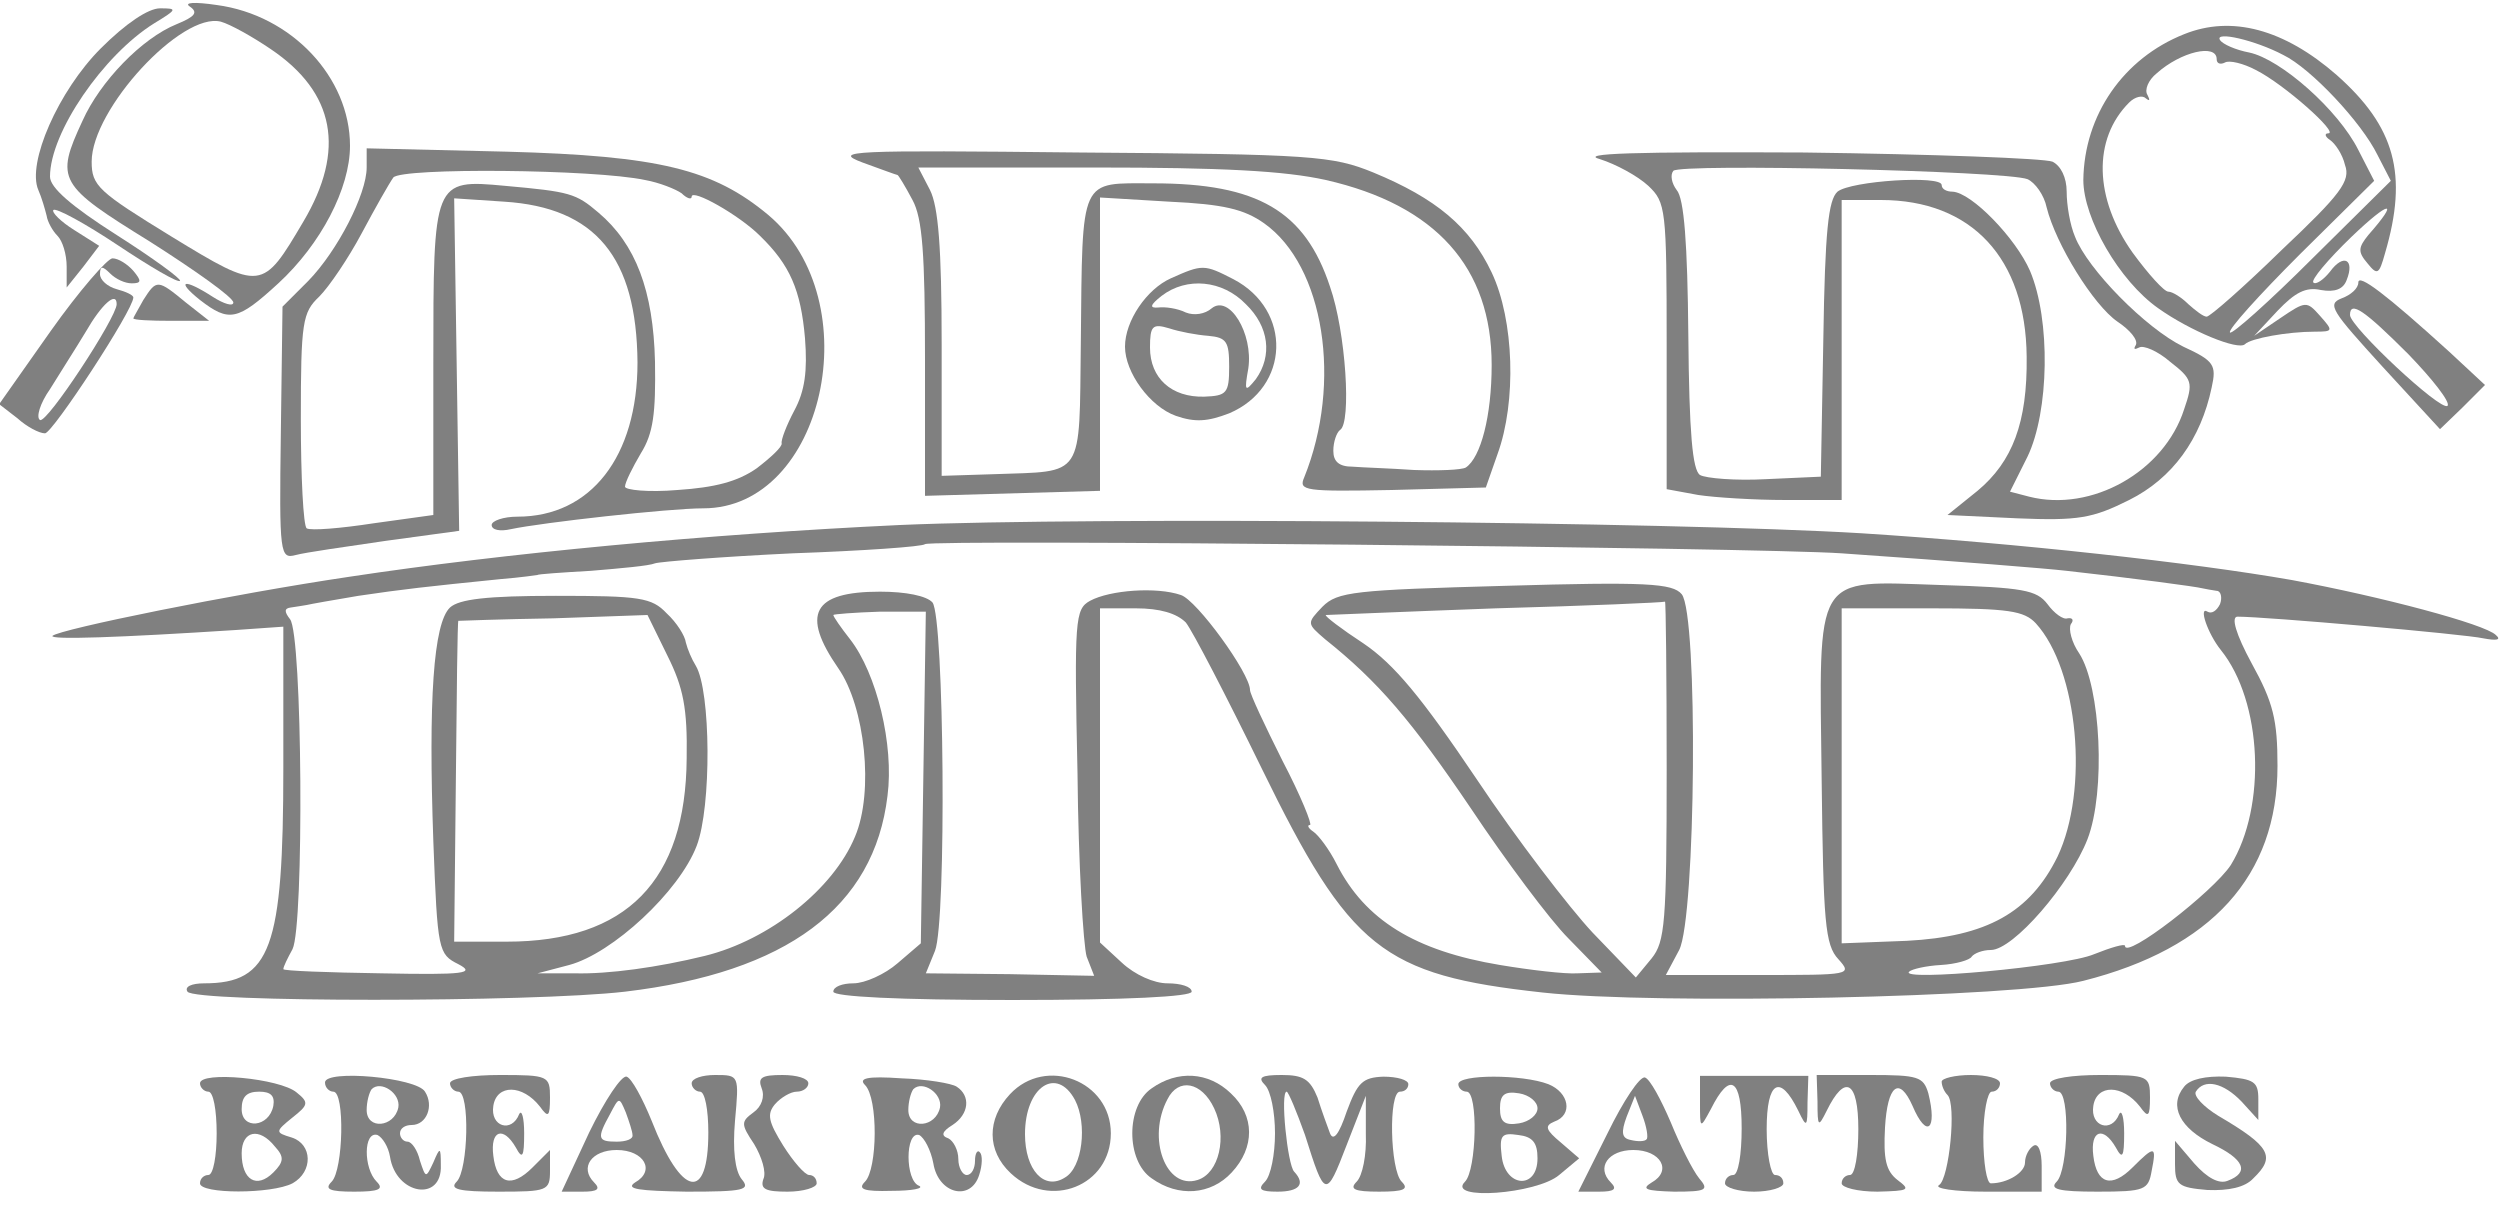 <?xml version="1.0" standalone="no"?>
<!DOCTYPE svg PUBLIC "-//W3C//DTD SVG 20010904//EN"
 "http://www.w3.org/TR/2001/REC-SVG-20010904/DTD/svg10.dtd">
<svg version="1.0" xmlns="http://www.w3.org/2000/svg"
 width="300pt" height="147pt" viewBox="0 0 300 147"
 preserveAspectRatio="xMidYMid meet">
<g transform="translate(0,147) scale(0.1,-0.1)"
fill="gray" stroke="none">
<path d="M228 1462 c10 -7 6 -12 -16 -21 -42 -17 -92 -69 -113 -116 -33 -71
-29 -77 81 -145 55 -35 100 -67 100 -73 0 -5 -11 -2 -25 7 -34 22 -45 20 -15
-4 35 -27 45 -25 94 20 51 47 86 114 86 165 0 82 -70 157 -160 169 -27 4 -40
3 -32 -2z m97 -51 c77 -52 90 -121 39 -207 -49 -83 -50 -84 -158 -18 -88 54
-96 61 -96 90 0 63 108 180 155 168 11 -3 38 -18 60 -33z"/>
<path d="M121 1412 c-51 -51 -89 -138 -75 -170 4 -9 8 -23 10 -31 1 -7 7 -18
13 -24 6 -6 11 -22 11 -37 l0 -25 20 25 19 25 -30 19 c-16 10 -27 21 -25 24 3
3 38 -16 77 -42 39 -26 73 -46 75 -43 2 2 -32 27 -76 55 -55 35 -80 57 -80 70
0 53 64 146 125 184 28 17 28 18 7 18 -14 0 -41 -18 -71 -48z"/>
<path d="M2621 1429 c-73 -29 -120 -97 -121 -175 0 -46 43 -121 90 -154 38
-27 96 -51 104 -43 7 7 51 15 84 15 22 0 22 1 6 19 -16 18 -17 18 -48 -3 l-31
-21 28 30 c21 22 34 29 52 25 17 -3 27 1 31 12 10 25 -4 32 -20 10 -8 -10 -17
-16 -20 -13 -3 3 17 27 46 55 46 44 58 45 20 2 -12 -15 -13 -20 -1 -34 12 -15
14 -13 21 12 28 95 12 152 -58 214 -63 55 -126 72 -183 49z m119 -25 c33 -16
94 -81 113 -120 l16 -31 -94 -93 c-52 -52 -97 -92 -99 -89 -3 3 35 45 84 94
l89 88 -19 37 c-24 48 -93 109 -131 117 -16 3 -32 10 -35 15 -7 11 42 0 76
-18z m-80 -5 c0 -5 4 -7 10 -4 5 3 22 -1 37 -9 34 -17 100 -76 87 -76 -5 0 -4
-4 2 -8 6 -4 15 -17 18 -30 7 -19 -5 -35 -76 -102 -45 -44 -86 -80 -90 -80 -4
0 -13 7 -22 15 -8 8 -19 15 -24 15 -5 0 -24 21 -43 47 -46 65 -48 136 -4 180
7 7 16 9 20 5 5 -4 5 -2 2 4 -4 6 1 18 11 26 29 26 72 36 72 17z"/>
<path d="M440 1269 c0 -32 -35 -100 -70 -136 l-31 -31 -2 -152 c-2 -146 -1
-151 18 -146 11 3 60 10 108 17 l88 12 -3 200 -3 199 60 -4 c110 -7 159 -67
160 -193 0 -113 -56 -185 -144 -185 -17 0 -31 -5 -31 -10 0 -6 10 -8 23 -5 38
8 190 25 231 25 145 0 200 249 78 352 -66 55 -131 71 -314 76 l-168 4 0 -23z
m334 -15 c17 -3 37 -11 44 -16 6 -6 12 -8 12 -4 0 10 57 -22 82 -47 36 -35 49
-65 54 -123 3 -39 0 -63 -13 -87 -9 -17 -16 -35 -15 -39 1 -4 -13 -17 -30 -30
-23 -16 -50 -23 -95 -26 -35 -3 -63 0 -63 4 0 5 9 23 19 40 15 24 18 48 17
110 -2 85 -23 141 -68 179 -27 23 -34 25 -112 32 -86 8 -86 7 -86 -213 l0
-182 -72 -10 c-39 -6 -75 -9 -80 -6 -4 3 -7 62 -7 131 0 117 2 128 22 147 12
12 35 46 51 76 16 30 33 60 38 67 10 12 241 10 302 -3z"/>
<path d="M1035 1275 c22 -8 41 -15 42 -15 1 0 9 -13 18 -30 12 -22 15 -65 15
-192 l0 -163 105 3 105 3 0 176 0 176 83 -5 c65 -3 90 -9 114 -26 72 -51 94
-191 48 -305 -7 -16 1 -17 105 -15 l113 3 14 40 c23 63 20 161 -7 218 -26 55
-67 89 -142 120 -49 20 -73 22 -353 24 -275 3 -297 2 -260 -12z m556 -21 c132
-30 199 -105 199 -222 0 -61 -13 -111 -31 -123 -5 -3 -33 -4 -62 -3 -29 2 -62
3 -74 4 -16 0 -23 6 -23 19 0 11 4 22 8 25 14 8 7 118 -12 172 -30 91 -87 124
-212 124 -89 0 -85 10 -87 -191 -2 -165 5 -154 -104 -158 l-63 -2 0 158 c0
116 -4 165 -14 185 l-14 27 211 0 c153 0 229 -4 278 -15z"/>
<path d="M1920 1279 c19 -6 45 -20 58 -32 21 -20 22 -27 22 -192 l0 -172 38
-7 c20 -3 67 -6 105 -6 l67 0 0 180 0 180 47 0 c109 0 174 -70 175 -188 1 -79
-17 -126 -59 -161 l-36 -29 84 -4 c73 -3 90 0 134 22 52 26 86 73 99 135 6 27
3 32 -34 49 -45 22 -115 93 -130 132 -6 14 -10 38 -10 54 0 17 -7 31 -17 36
-10 4 -144 9 -298 11 -205 1 -271 -1 -245 -8z m513 -24 c9 -4 20 -19 23 -34
11 -44 56 -117 85 -137 15 -10 25 -22 22 -28 -3 -5 -2 -6 4 -3 5 3 22 -4 37
-17 27 -21 28 -25 17 -57 -24 -75 -111 -124 -186 -105 l-23 6 21 42 c26 54 28
164 3 223 -17 39 -70 94 -93 95 -7 0 -13 3 -13 8 0 12 -109 5 -125 -8 -11 -10
-15 -47 -17 -177 l-3 -165 -66 -3 c-36 -2 -72 1 -79 5 -9 6 -13 50 -14 168 -1
109 -5 164 -14 174 -6 8 -8 18 -4 23 8 9 399 0 425 -10z"/>
<path d="M61 1073 l-62 -88 22 -17 c11 -10 26 -18 33 -18 9 0 106 148 106 163
0 3 -9 7 -20 10 -11 3 -20 11 -20 18 0 10 3 10 12 1 7 -7 18 -12 26 -12 12 0
12 3 2 15 -7 8 -18 15 -25 15 -6 0 -40 -39 -74 -87z m79 32 c0 -16 -84 -144
-92 -139 -5 3 0 20 12 37 11 18 31 49 43 69 19 33 37 49 37 33z"/>
<path d="M1405 1136 c-29 -13 -55 -51 -55 -82 0 -31 30 -72 61 -83 23 -8 38
-7 64 3 73 31 76 124 5 161 -35 18 -37 18 -75 1z m90 -31 c28 -27 32 -62 12
-90 -13 -16 -14 -15 -9 13 6 42 -23 89 -44 72 -8 -7 -21 -9 -31 -5 -10 5 -25
7 -33 6 -11 -1 -10 3 4 14 30 23 73 19 101 -10z m-45 -38 c22 -2 25 -7 25 -37
0 -32 -3 -35 -30 -36 -39 -1 -65 22 -65 59 0 26 3 29 23 23 12 -4 33 -8 47 -9z"/>
<path d="M2830 1131 c0 -7 -9 -15 -20 -19 -18 -7 -12 -15 49 -82 l69 -75 27
26 27 27 -43 40 c-76 69 -109 94 -109 83z m60 -86 c29 -30 51 -58 47 -62 -8
-7 -117 95 -117 109 0 18 18 5 70 -47z"/>
<path d="M172 1110 c-6 -11 -12 -21 -12 -22 0 -2 20 -3 46 -3 l45 0 -28 22
c-34 28 -35 28 -51 3z"/>
<path d="M1080 840 c-233 -11 -475 -34 -660 -62 -142 -21 -348 -63 -357 -71
-4 -5 81 -2 220 7 l57 4 0 -169 c0 -217 -15 -259 -95 -259 -15 0 -24 -4 -20
-10 8 -13 414 -13 525 0 194 23 299 101 315 235 8 61 -13 147 -45 188 -11 14
-20 27 -20 29 0 1 25 3 56 4 l55 0 -3 -199 -3 -199 -28 -24 c-15 -13 -39 -24
-53 -24 -13 0 -24 -4 -24 -10 0 -6 78 -10 215 -10 137 0 215 4 215 10 0 6 -13
10 -29 10 -16 0 -39 10 -55 25 l-26 24 0 201 0 200 43 0 c29 0 49 -6 60 -17 8
-10 49 -89 91 -175 106 -217 145 -248 337 -269 136 -15 572 -6 649 14 154 39
233 126 233 258 0 55 -5 76 -31 123 -19 35 -25 56 -17 56 34 0 273 -21 295
-26 16 -3 22 -2 15 4 -13 13 -137 46 -245 66 -120 21 -328 44 -515 56 -230 14
-926 20 -1155 10z m1130 -34 c144 -10 244 -18 270 -21 81 -9 156 -19 163 -21
4 -1 11 -2 17 -3 5 0 7 -8 4 -16 -4 -8 -10 -12 -15 -9 -11 7 0 -26 16 -46 50
-62 55 -188 12 -258 -21 -32 -127 -114 -127 -97 0 3 -17 -2 -37 -10 -35 -15
-235 -33 -222 -21 3 3 20 7 38 8 18 1 35 6 37 10 3 4 13 8 23 8 27 0 95 79
116 133 22 57 16 183 -10 223 -9 13 -13 29 -10 35 4 5 2 8 -4 7 -5 -2 -16 6
-24 17 -13 17 -29 20 -129 23 -153 5 -145 17 -142 -236 2 -168 4 -196 20 -213
17 -19 15 -19 -95 -19 l-112 0 16 30 c20 39 23 403 3 427 -11 13 -42 15 -212
10 -181 -5 -201 -7 -219 -25 -19 -20 -19 -20 3 -39 64 -51 104 -98 175 -203
42 -63 95 -134 117 -156 l40 -41 -29 -1 c-15 -1 -57 4 -93 10 -102 17 -162 54
-196 121 -9 18 -22 35 -28 39 -6 4 -8 8 -4 8 3 0 -11 35 -33 77 -21 42 -39 80
-39 85 0 20 -64 108 -83 114 -29 10 -85 6 -109 -7 -18 -10 -19 -22 -15 -207 1
-108 7 -207 11 -220 l9 -23 -101 2 -101 1 11 27 c14 36 11 400 -3 418 -7 8
-32 13 -63 13 -81 0 -95 -27 -50 -92 32 -46 43 -148 20 -202 -26 -63 -103
-124 -180 -143 -57 -14 -116 -22 -156 -21 l-45 0 38 10 c52 14 132 88 153 143
18 47 17 186 -1 216 -5 8 -10 20 -12 28 -1 8 -11 24 -23 35 -18 19 -32 21
-133 21 -83 0 -116 -4 -127 -14 -20 -19 -26 -111 -20 -281 5 -131 6 -135 30
-147 21 -11 8 -13 -92 -11 -65 1 -118 3 -118 5 0 3 5 13 11 24 14 28 12 378
-3 396 -7 9 -7 13 1 14 6 1 14 2 19 3 4 1 32 6 62 11 54 8 81 11 170 20 25 2
45 5 45 5 0 1 29 3 64 5 36 3 70 6 77 9 6 2 81 8 165 12 85 3 156 8 159 11 6
6 999 -4 1100 -11z m-210 -260 c0 -183 -2 -206 -18 -226 l-19 -23 -52 54 c-28
30 -91 112 -139 184 -66 98 -99 138 -136 163 -26 17 -47 33 -45 34 2 0 94 4
204 8 110 3 201 7 203 8 1 1 2 -90 2 -202z m443 176 c51 -56 64 -200 26 -280
-33 -67 -85 -96 -181 -101 l-78 -3 0 201 0 201 108 0 c92 0 111 -3 125 -18z
m-1642 -39 c19 -38 24 -63 23 -123 -1 -147 -72 -220 -216 -220 l-63 0 2 192
c1 106 2 193 3 193 0 0 51 2 114 3 l113 4 24 -49z"/>
<path d="M240 170 c0 -5 5 -10 10 -10 6 0 10 -22 10 -50 0 -27 -4 -50 -10 -50
-5 0 -10 -4 -10 -10 0 -13 86 -13 111 0 25 14 24 47 -1 55 -20 6 -20 7 1 24
19 15 20 18 5 30 -20 17 -116 26 -116 11z m88 -27 c-5 -26 -38 -29 -38 -4 0
15 6 21 21 21 14 0 19 -5 17 -17z m2 -49 c11 -12 11 -18 -2 -31 -20 -20 -38
-9 -38 23 0 27 21 32 40 8z"/>
<path d="M390 171 c0 -6 5 -11 10 -11 14 0 12 -94 -2 -108 -9 -9 -3 -12 27
-12 30 0 36 3 27 12 -16 16 -16 61 1 56 6 -3 13 -14 15 -26 7 -46 63 -55 61
-10 0 22 -1 22 -9 3 -9 -19 -9 -19 -16 2 -3 13 -10 23 -15 23 -5 0 -9 5 -9 10
0 6 6 10 14 10 18 0 27 23 16 40 -10 17 -120 27 -120 11z m88 -30 c-5 -24 -38
-27 -38 -3 0 10 3 21 6 25 11 11 35 -5 32 -22z"/>
<path d="M540 170 c0 -5 5 -10 10 -10 14 0 12 -94 -2 -108 -9 -9 2 -12 50 -12
59 0 62 1 62 25 l0 25 -21 -21 c-25 -25 -43 -20 -47 14 -4 31 12 36 27 10 8
-15 10 -11 10 17 0 19 -3 29 -6 23 -9 -23 -35 -15 -31 10 4 26 35 26 56 -1 10
-14 12 -12 12 11 0 26 -2 27 -60 27 -33 0 -60 -4 -60 -10z"/>
<path d="M707 111 l-33 -71 25 0 c18 0 22 3 14 11 -18 18 -3 39 27 39 33 0 47
-25 22 -39 -12 -8 5 -10 62 -11 69 0 77 2 66 15 -8 10 -11 35 -8 70 5 55 5 55
-24 55 -15 0 -28 -4 -28 -10 0 -5 5 -10 10 -10 6 0 10 -22 10 -49 0 -84 -32
-78 -68 14 -11 27 -24 51 -30 53 -6 2 -26 -28 -45 -67z m52 -3 c1 -5 -8 -8
-19 -8 -23 0 -24 4 -8 33 11 21 11 21 19 2 4 -11 8 -23 8 -27z"/>
<path d="M914 164 c4 -10 0 -22 -10 -29 -15 -11 -15 -14 1 -38 9 -15 15 -34
11 -42 -4 -12 3 -15 29 -15 19 0 35 5 35 10 0 6 -4 10 -9 10 -5 0 -19 16 -31
35 -18 29 -20 38 -10 50 7 8 19 15 26 15 8 0 14 5 14 10 0 6 -14 10 -31 10
-25 0 -30 -3 -25 -16z"/>
<path d="M1038 168 c16 -16 15 -101 0 -116 -9 -9 -2 -12 32 -11 25 0 39 3 33
6 -17 6 -17 66 0 61 6 -3 14 -18 17 -34 6 -37 45 -46 55 -14 4 12 4 24 1 27
-3 4 -6 -1 -6 -10 0 -9 -4 -17 -10 -17 -5 0 -10 9 -10 19 0 11 -6 22 -12 25
-9 3 -8 8 5 16 20 13 22 35 5 46 -6 4 -36 9 -66 10 -42 3 -52 0 -44 -8z m90
-27 c-5 -24 -38 -27 -38 -3 0 10 3 21 6 25 11 11 35 -5 32 -22z"/>
<path d="M1212 157 c-28 -30 -28 -68 1 -95 47 -44 120 -15 120 48 0 63 -78 93
-121 47z m78 -7 c15 -29 9 -81 -12 -93 -25 -16 -48 9 -48 52 0 57 38 82 60 41z"/>
<path d="M1382 164 c-31 -21 -31 -87 0 -108 32 -23 71 -20 96 7 28 30 28 68
-1 95 -27 26 -64 28 -95 6z m75 -24 c16 -34 6 -78 -20 -86 -38 -12 -61 50 -36
97 13 26 41 21 56 -11z"/>
<path d="M1518 168 c7 -7 12 -33 12 -58 0 -25 -5 -51 -12 -58 -9 -9 -6 -12 15
-12 26 0 34 9 20 24 -8 8 -17 96 -9 96 2 0 12 -24 22 -52 24 -76 25 -77 50
-12 l23 59 0 -46 c1 -25 -4 -50 -11 -57 -9 -9 -3 -12 27 -12 30 0 36 3 27 12
-14 14 -16 108 -2 108 6 0 10 4 10 9 0 5 -13 9 -30 9 -25 -1 -31 -7 -44 -42
-9 -27 -16 -36 -20 -26 -3 8 -10 27 -15 43 -9 22 -17 27 -43 27 -25 0 -29 -3
-20 -12z"/>
<path d="M1750 169 c0 -5 5 -9 10 -9 14 0 12 -94 -2 -108 -23 -23 86 -15 113
8 l24 20 -22 19 c-18 15 -20 20 -8 25 23 8 18 35 -7 45 -31 12 -108 12 -108 0z
m95 -29 c0 -8 -10 -16 -22 -18 -18 -3 -23 2 -23 18 0 16 5 21 23 18 12 -2 22
-10 22 -18z m0 -60 c0 -38 -39 -35 -43 3 -3 25 0 28 20 25 17 -2 23 -9 23 -28z"/>
<path d="M1929 110 l-35 -70 25 0 c18 0 22 3 14 11 -18 18 -3 39 27 39 33 0
47 -25 22 -39 -13 -8 -7 -10 27 -11 39 0 42 2 30 16 -8 10 -23 40 -34 67 -12
28 -25 52 -31 54 -6 2 -26 -28 -45 -67z m47 -7 c-2 -3 -11 -3 -19 -1 -11 2
-12 9 -5 28 l10 25 9 -24 c5 -13 7 -26 5 -28z"/>
<path d="M2040 147 c0 -32 0 -32 13 -8 23 46 37 37 37 -23 0 -31 -4 -56 -10
-56 -5 0 -10 -4 -10 -10 0 -5 16 -10 35 -10 19 0 35 5 35 10 0 6 -4 10 -10 10
-5 0 -10 25 -10 55 0 58 16 67 38 22 10 -21 11 -20 11 10 l1 32 -65 0 -65 0 0
-32z"/>
<path d="M2181 148 c0 -31 1 -31 11 -11 22 45 38 36 38 -22 0 -30 -4 -55 -10
-55 -5 0 -10 -4 -10 -10 0 -5 19 -10 43 -10 38 1 40 2 24 14 -14 11 -17 25
-15 63 3 51 17 62 33 26 17 -40 30 -29 19 15 -6 20 -12 22 -70 22 l-64 0 1
-32z"/>
<path d="M2330 172 c0 -5 3 -12 7 -16 11 -11 2 -100 -10 -108 -7 -4 18 -8 56
-8 l67 0 0 31 c0 17 -4 28 -10 24 -5 -3 -10 -12 -10 -20 0 -12 -21 -25 -41
-25 -5 0 -9 25 -9 55 0 30 5 55 10 55 6 0 10 5 10 10 0 6 -16 10 -35 10 -19 0
-35 -4 -35 -8z"/>
<path d="M2460 170 c0 -5 5 -10 10 -10 14 0 12 -94 -2 -108 -9 -9 2 -12 49
-12 57 0 61 2 65 25 6 30 4 31 -23 4 -25 -25 -43 -20 -47 14 -4 31 12 36 27
10 8 -15 10 -11 10 17 0 19 -3 29 -6 23 -9 -23 -35 -15 -31 10 4 26 35 26 56
-1 10 -14 12 -12 12 11 0 26 -2 27 -60 27 -33 0 -60 -4 -60 -10z"/>
<path d="M2621 166 c-19 -23 -5 -50 34 -69 38 -18 45 -34 18 -44 -10 -4 -24 3
-40 21 l-23 27 0 -28 c0 -25 4 -28 39 -31 25 -1 45 3 55 14 27 26 21 38 -42
75 -18 11 -30 24 -27 29 10 16 33 11 55 -12 l20 -22 0 25 c0 21 -5 24 -39 27
-24 1 -43 -3 -50 -12z"/>
</g>
</svg>
